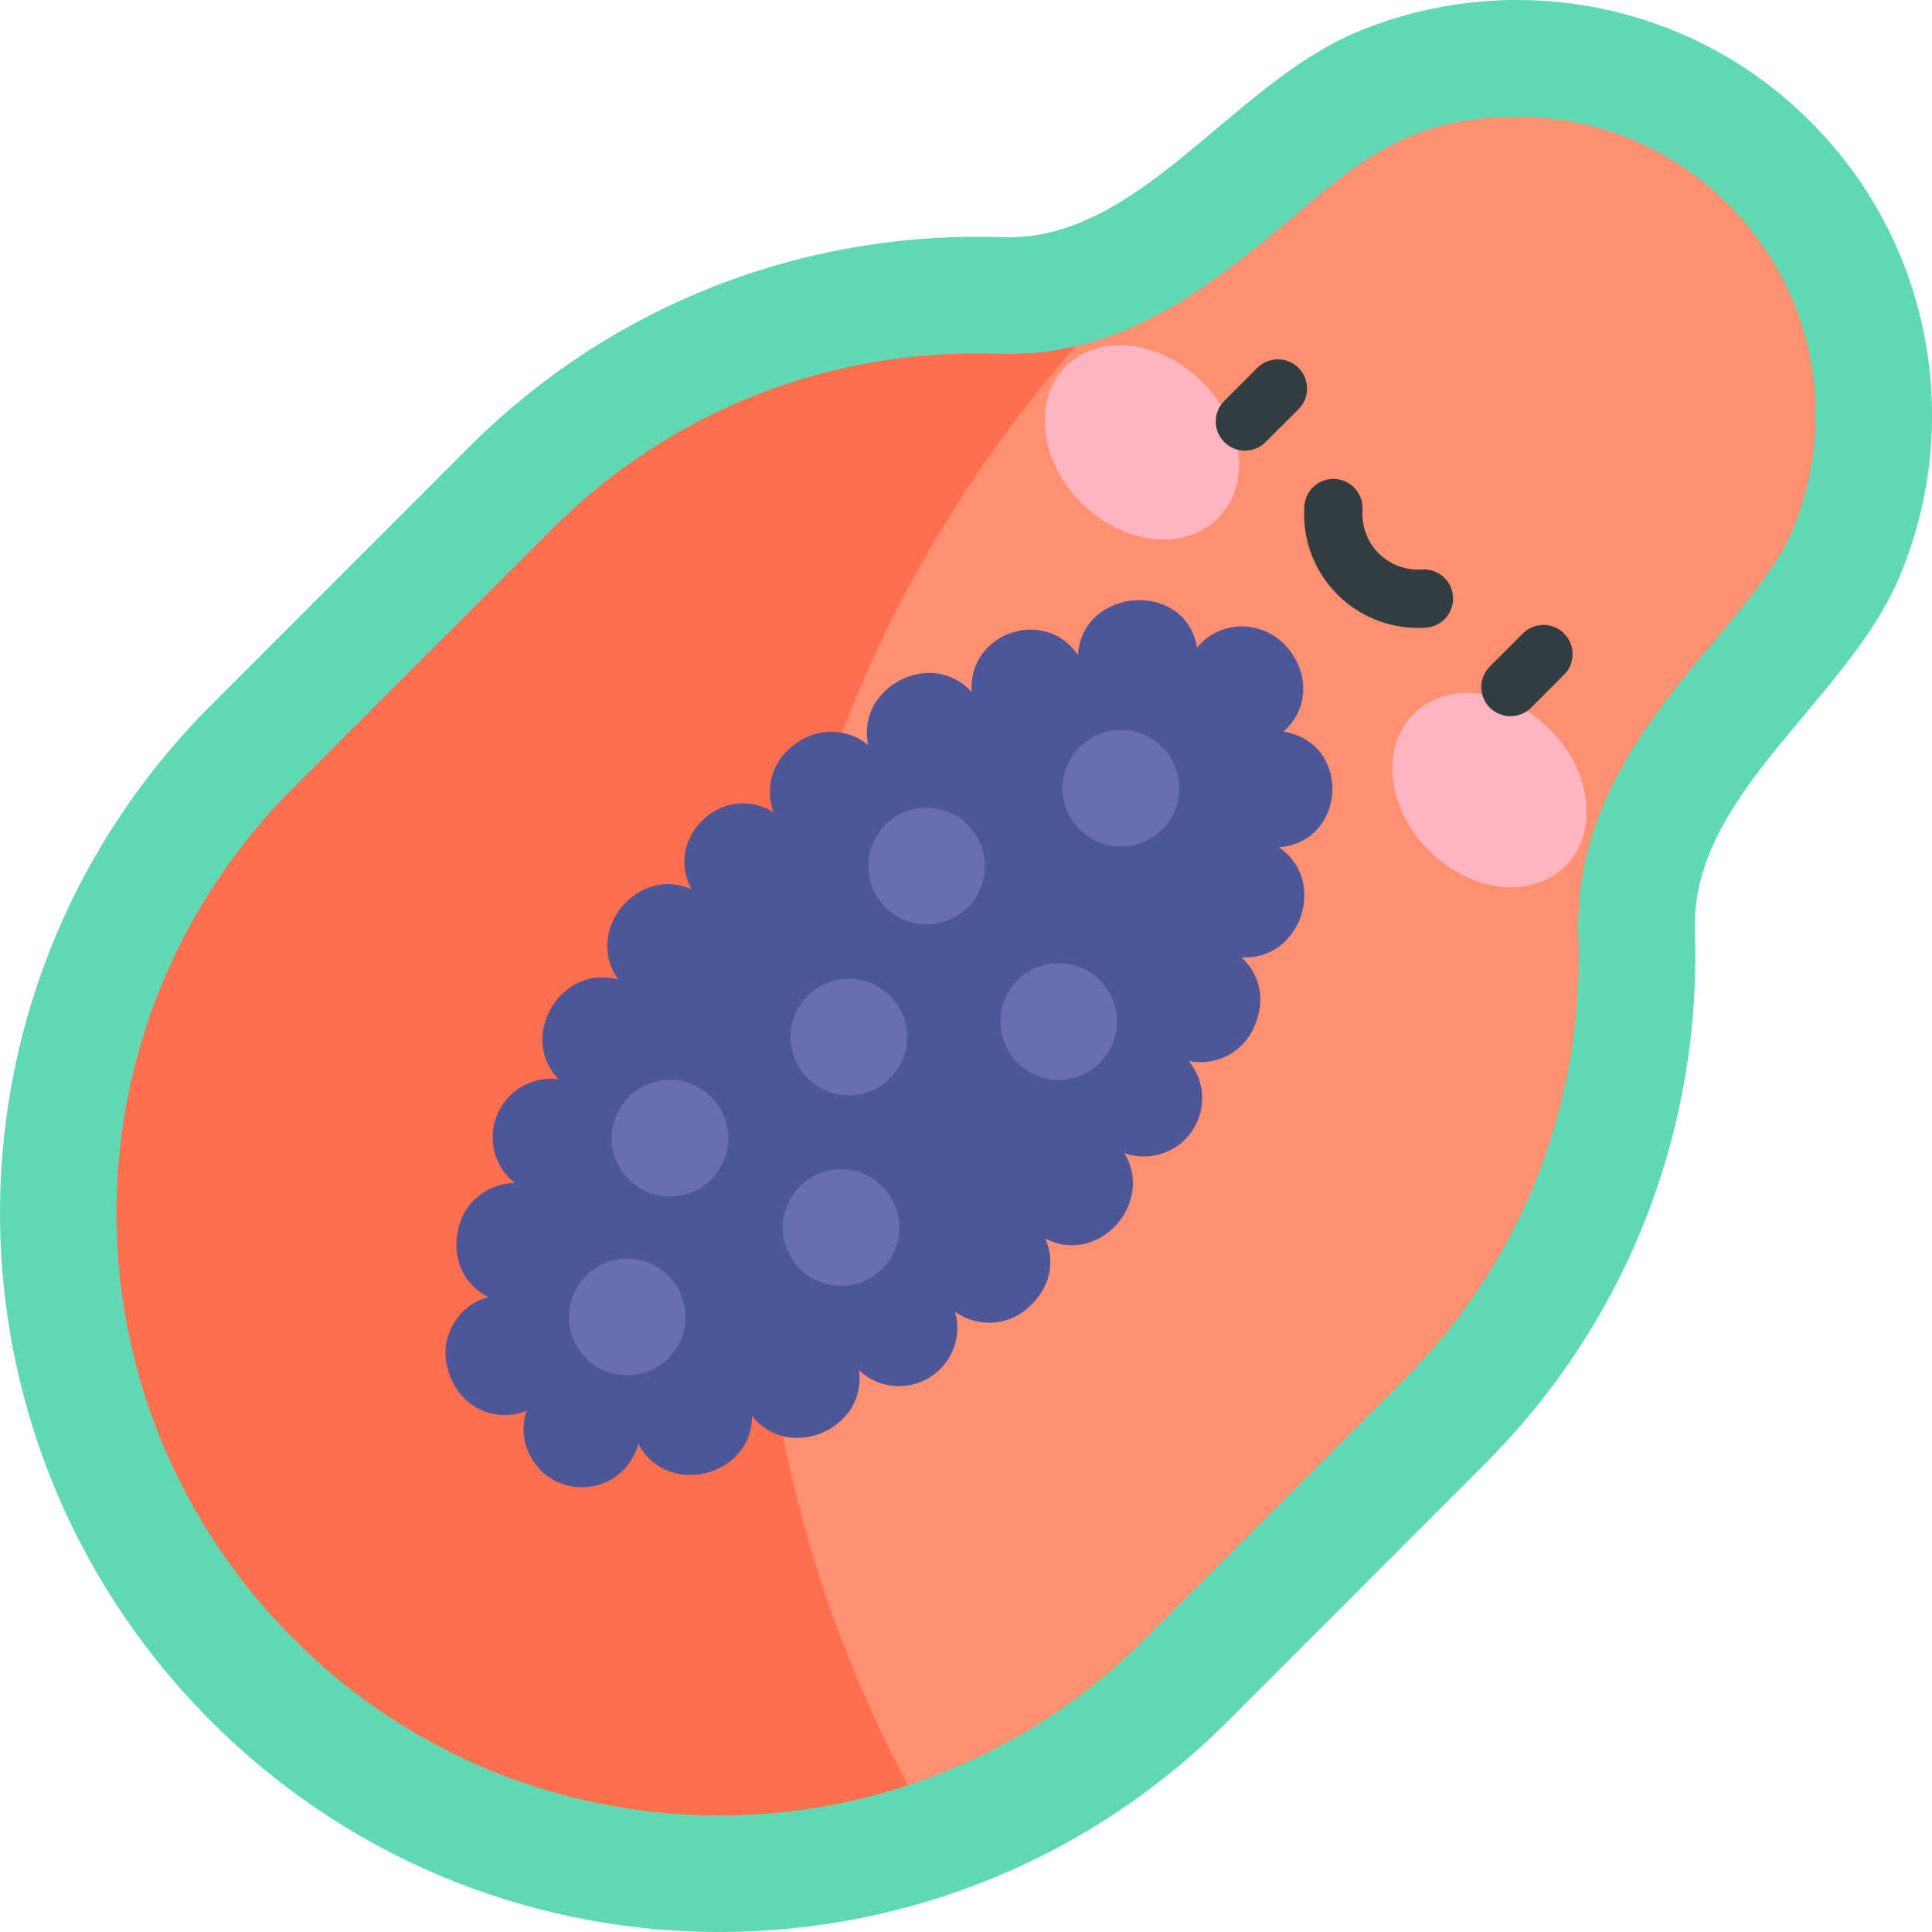 <svg width="24" height="24" viewBox="0 0 24 24" fill="none" xmlns="http://www.w3.org/2000/svg">
<g clip-path="url(#clip0_239_1804)">
<path d="M21.055 11.564C20.997 9.867 22.945 8.719 23.601 7.153C24.383 5.286 24.018 3.039 22.491 1.511C20.966 -0.015 18.724 -0.385 16.851 0.4C15.288 1.055 14.145 3.007 12.452 2.947C10.029 2.862 7.579 3.757 5.747 5.634L2.548 8.834C-0.914 12.382 -0.838 18.014 2.713 21.472C6.204 24.87 11.79 24.844 15.248 21.385L18.446 18.185C20.267 16.363 21.137 13.951 21.055 11.564V11.564Z" fill="#5FD9B3"/>
<path d="M21.466 2.535C20.766 1.834 19.835 1.449 18.846 1.449C17.488 1.449 16.842 2.037 16.048 2.706C15.22 3.402 14.385 4.06 13.364 4.301C13.06 4.372 12.741 4.407 12.4 4.395C10.336 4.322 8.308 5.085 6.784 6.646L3.579 9.852C0.681 12.828 0.746 17.534 3.724 20.434C5.78 22.436 8.711 23.022 11.279 22.177C12.354 21.823 13.366 21.218 14.223 20.361L17.422 17.161C18.903 15.679 19.679 13.709 19.607 11.614C19.553 10.041 20.519 8.888 21.295 7.962C21.702 7.476 22.087 7.017 22.264 6.593C22.849 5.198 22.536 3.605 21.466 2.535V2.535Z" fill="#FF8F71"/>
<path d="M13.364 4.301C13.06 4.372 12.741 4.407 12.4 4.395C10.336 4.323 8.308 5.085 6.784 6.646L3.579 9.852C0.681 12.829 0.746 17.534 3.724 20.434C5.78 22.436 8.711 23.022 11.279 22.177C10.094 19.961 9.422 17.43 9.422 14.741C9.422 10.739 10.911 7.085 13.364 4.301Z" fill="#FF6F4D"/>
<path d="M15.129 6.44C15.544 6.024 15.458 5.265 14.936 4.744C14.415 4.222 13.655 4.136 13.24 4.551C12.825 4.967 12.911 5.726 13.432 6.247C13.954 6.769 14.713 6.855 15.129 6.44Z" fill="#FFB5C0"/>
<path d="M19.447 10.759C19.862 10.343 19.776 9.584 19.255 9.062C18.733 8.541 17.974 8.455 17.559 8.87C17.143 9.285 17.229 10.045 17.751 10.566C18.272 11.088 19.032 11.174 19.447 10.759Z" fill="#FFB5C0"/>
<path d="M15.943 9.087C16.28 8.791 16.242 8.347 16.006 8.061C15.684 7.67 15.137 7.712 14.87 8.046C14.732 7.203 13.448 7.289 13.39 8.136C12.975 7.529 12.02 7.864 12.07 8.596C11.572 8.048 10.632 8.532 10.785 9.255C10.543 9.055 10.183 9.028 9.908 9.222C9.908 9.222 9.907 9.222 9.907 9.222C9.601 9.418 9.493 9.779 9.607 10.089C8.983 9.706 8.246 10.397 8.588 11.046C7.913 10.747 7.248 11.57 7.681 12.169C6.969 11.968 6.427 12.877 6.94 13.408C6.62 13.364 6.306 13.541 6.177 13.844V13.845C6.05 14.146 6.14 14.495 6.396 14.696C6.071 14.698 5.786 14.917 5.701 15.232V15.233C5.594 15.637 5.77 15.964 6.064 16.112C6.015 16.136 5.78 16.178 5.625 16.46C5.531 16.629 5.509 16.825 5.563 17.01V17.011C5.708 17.518 6.18 17.67 6.541 17.526C6.387 17.985 6.729 18.476 7.23 18.476C7.56 18.476 7.847 18.253 7.93 17.934C8.279 18.608 9.342 18.348 9.342 17.59C9.801 18.168 10.774 17.753 10.67 17.02C10.909 17.248 11.268 17.281 11.544 17.114C11.544 17.114 11.544 17.114 11.544 17.114C11.823 16.944 11.954 16.609 11.865 16.296C12.128 16.484 12.487 16.477 12.743 16.27H12.743C13.057 16.01 13.111 15.669 12.984 15.384C13.653 15.733 14.346 14.935 13.966 14.325C14.264 14.432 14.611 14.331 14.803 14.058C14.803 14.058 14.803 14.058 14.803 14.057C14.99 13.79 14.975 13.43 14.766 13.179C15.088 13.246 15.41 13.091 15.559 12.8V12.8C15.743 12.428 15.648 12.098 15.421 11.892C16.159 11.939 16.498 10.938 15.887 10.525C16.728 10.46 16.797 9.23 15.943 9.087V9.087Z" fill="#4C5699"/>
<path d="M13.925 10.517C14.325 10.517 14.649 10.193 14.649 9.793C14.649 9.393 14.325 9.068 13.925 9.068C13.524 9.068 13.2 9.393 13.2 9.793C13.2 10.193 13.524 10.517 13.925 10.517Z" fill="#676FB2"/>
<path d="M13.152 13.415C13.552 13.415 13.876 13.09 13.876 12.69C13.876 12.29 13.552 11.966 13.152 11.966C12.752 11.966 12.428 12.29 12.428 12.69C12.428 13.09 12.752 13.415 13.152 13.415Z" fill="#676FB2"/>
<path d="M11.511 11.483C11.911 11.483 12.235 11.159 12.235 10.758C12.235 10.358 11.911 10.034 11.511 10.034C11.11 10.034 10.786 10.358 10.786 10.758C10.786 11.159 11.11 11.483 11.511 11.483Z" fill="#676FB2"/>
<path d="M10.545 13.607C10.945 13.607 11.269 13.283 11.269 12.883C11.269 12.483 10.945 12.159 10.545 12.159C10.145 12.159 9.82 12.483 9.82 12.883C9.82 13.283 10.145 13.607 10.545 13.607Z" fill="#676FB2"/>
<path d="M8.323 14.863C8.723 14.863 9.047 14.539 9.047 14.139C9.047 13.739 8.723 13.415 8.323 13.415C7.923 13.415 7.599 13.739 7.599 14.139C7.599 14.539 7.923 14.863 8.323 14.863Z" fill="#676FB2"/>
<path d="M10.448 15.974C10.848 15.974 11.172 15.649 11.172 15.249C11.172 14.849 10.848 14.525 10.448 14.525C10.048 14.525 9.724 14.849 9.724 15.249C9.724 15.649 10.048 15.974 10.448 15.974Z" fill="#676FB2"/>
<path d="M7.792 17.084C8.192 17.084 8.516 16.76 8.516 16.36C8.516 15.96 8.192 15.636 7.792 15.636C7.392 15.636 7.067 15.96 7.067 16.36C7.067 16.76 7.392 17.084 7.792 17.084Z" fill="#676FB2"/>
<path d="M16.131 4.57C15.989 4.429 15.76 4.429 15.618 4.57L15.209 4.98C15.067 5.122 15.067 5.351 15.209 5.492C15.279 5.563 15.372 5.598 15.465 5.598C15.557 5.598 15.65 5.563 15.721 5.492L16.131 5.083C16.272 4.941 16.272 4.712 16.131 4.57V4.57Z" fill="#313D40"/>
<path d="M19.429 7.869C19.288 7.728 19.059 7.728 18.917 7.869L18.508 8.279C18.366 8.42 18.366 8.65 18.507 8.791C18.578 8.862 18.671 8.897 18.764 8.897C18.856 8.897 18.949 8.862 19.02 8.791L19.429 8.381C19.571 8.24 19.571 8.011 19.429 7.869Z" fill="#313D40"/>
<path d="M17.663 7.074C17.464 7.088 17.267 7.015 17.126 6.874C16.985 6.732 16.912 6.536 16.925 6.336C16.939 6.137 16.788 5.964 16.589 5.95C16.389 5.936 16.216 6.087 16.203 6.287C16.174 6.696 16.324 7.096 16.614 7.386C16.88 7.652 17.241 7.8 17.616 7.8C17.648 7.8 17.681 7.799 17.713 7.797C17.913 7.784 18.063 7.611 18.05 7.411C18.036 7.211 17.863 7.061 17.663 7.074V7.074Z" fill="#313D40"/>
</g>
<defs>
<clipPath id="clip0_239_1804">
<rect width="24" height="24" fill="white"/>
</clipPath>
</defs>
</svg>
